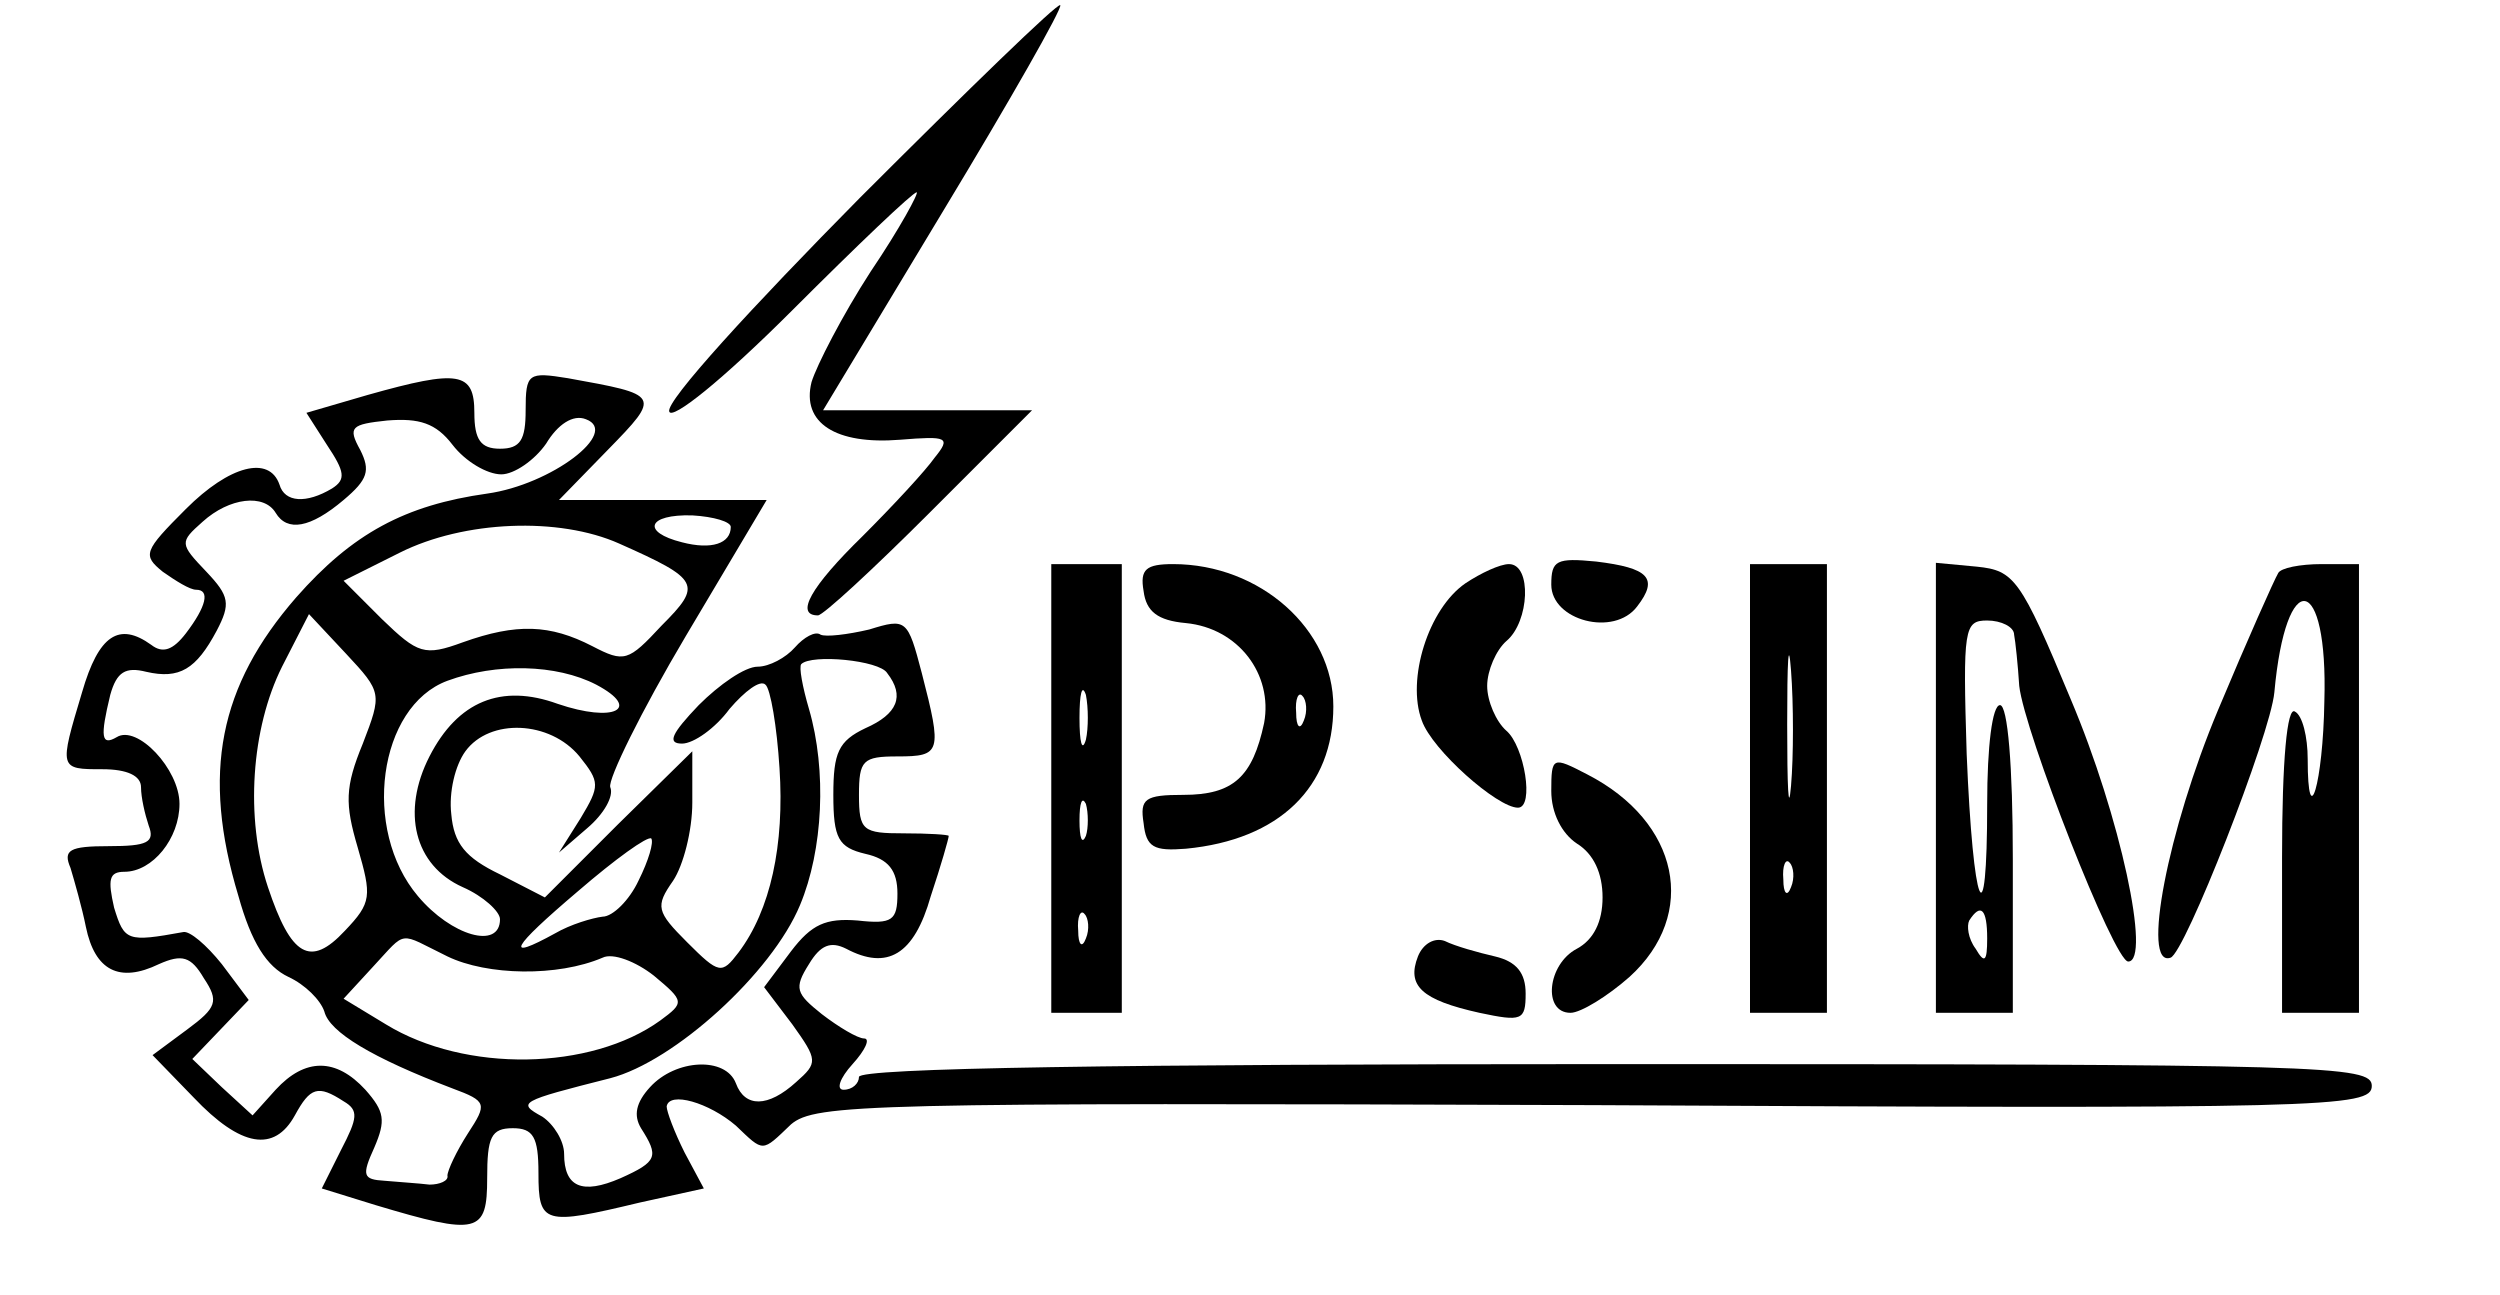 <?xml version="1.0" standalone="no"?>
<!DOCTYPE svg PUBLIC "-//W3C//DTD SVG 20010904//EN"
 "http://www.w3.org/TR/2001/REC-SVG-20010904/DTD/svg10.dtd">
<svg version="1.0" xmlns="http://www.w3.org/2000/svg"
 width="195pt" height="101pt" viewBox="0 0 195 101"
 preserveAspectRatio="xMidYMid meet">
<g transform="translate(0,101) scale(0.1,-0.1)"
fill="#000000" stroke="none">
<path d="M671 856 c-84 -85 -152 -159 -149 -167 2 -7 41 24 96 79 51 51 94 92
97 92 2 0 -13 -28 -36 -62 -22 -34 -42 -73 -46 -86 -8 -32 19 -49 69 -45 37 3
40 2 27 -14 -7 -10 -32 -37 -56 -61 -41 -40 -53 -62 -35 -62 4 0 43 36 87 80
l80 80 -82 0 -81 0 94 156 c52 86 93 158 91 160 -2 2 -72 -66 -156 -150z"/>
<path d="M287 702 l-48 -14 16 -25 c14 -21 15 -27 4 -34 -20 -12 -37 -11 -41
3 -8 23 -39 15 -73 -19 -33 -33 -34 -36 -18 -49 10 -7 21 -14 26 -14 11 0 8
-13 -8 -34 -10 -13 -18 -16 -27 -9 -25 18 -41 8 -54 -37 -18 -60 -18 -60 16
-60 19 0 30 -5 30 -14 0 -8 3 -21 6 -30 5 -13 -1 -16 -31 -16 -31 0 -36 -3
-30 -17 3 -10 9 -31 12 -46 7 -34 26 -44 57 -29 18 8 25 6 35 -11 12 -18 10
-23 -13 -40 l-27 -20 32 -33 c37 -39 63 -43 79 -14 12 22 18 24 38 11 12 -7
11 -13 -2 -38 l-15 -30 42 -13 c80 -24 87 -22 87 21 0 32 3 39 20 39 16 0 20
-7 20 -35 0 -40 4 -41 79 -23 l50 11 -15 28 c-8 16 -14 32 -14 36 2 12 33 3
54 -15 22 -21 20 -21 43 1 19 16 59 17 626 15 572 -3 607 -2 607 15 0 16 -35
17 -590 17 -387 0 -590 -3 -590 -10 0 -5 -5 -10 -12 -10 -6 0 -3 9 7 20 10 11
14 20 9 20 -5 0 -20 9 -33 19 -20 16 -22 20 -10 39 9 15 17 18 29 12 32 -17
53 -5 66 41 8 24 14 45 14 47 0 1 -16 2 -35 2 -32 0 -35 2 -35 30 0 27 3 30
30 30 34 0 35 3 19 65 -11 42 -12 43 -41 34 -17 -4 -34 -6 -38 -4 -4 3 -13 -2
-20 -10 -7 -8 -20 -15 -29 -15 -10 0 -30 -14 -46 -30 -21 -22 -25 -30 -13 -30
9 0 26 12 37 27 12 14 24 23 28 19 4 -3 9 -33 11 -65 4 -60 -7 -111 -32 -144
-13 -17 -15 -17 -40 8 -24 24 -25 28 -11 48 8 12 15 39 15 61 l0 40 -58 -57
-57 -57 -35 18 c-27 13 -36 24 -38 47 -2 17 3 38 11 49 19 26 66 24 89 -4 16
-20 16 -23 1 -48 l-17 -27 22 19 c13 11 21 25 18 32 -2 6 24 59 59 118 l63
106 -81 0 -81 0 38 39 c42 43 41 43 -31 56 -31 5 -33 4 -33 -25 0 -23 -4 -30
-20 -30 -15 0 -20 7 -20 28 0 32 -12 34 -83 14z m104 -62 c10 0 26 11 35 24 9
15 21 23 31 19 27 -10 -27 -51 -77 -58 -64 -9 -105 -31 -149 -81 -60 -69 -74
-137 -45 -233 10 -36 22 -55 39 -63 13 -6 25 -18 28 -27 4 -16 37 -36 100 -60
27 -10 27 -12 12 -35 -9 -14 -16 -29 -16 -33 1 -4 -6 -7 -14 -7 -8 1 -24 2
-35 3 -17 1 -18 4 -8 26 9 21 8 28 -7 45 -23 25 -47 25 -70 0 l-18 -20 -24 22
-23 22 22 23 22 23 -21 28 c-12 15 -25 26 -30 25 -44 -8 -46 -7 -54 19 -5 22
-4 28 8 28 22 0 43 26 43 53 0 27 -33 62 -49 52 -12 -7 -13 0 -5 33 5 18 12
22 28 18 26 -6 39 2 55 32 11 21 10 27 -8 46 -21 22 -21 23 -3 39 21 19 48 22
57 7 9 -15 27 -12 53 10 19 16 21 23 13 39 -10 18 -7 20 21 23 25 2 38 -2 51
-19 10 -13 27 -23 38 -23z m179 -41 c0 -13 -15 -18 -38 -12 -32 8 -27 22 8 21
17 -1 30 -5 30 -9z m-87 -13 c63 -28 65 -32 33 -64 -26 -28 -29 -29 -54 -16
-33 17 -59 18 -101 3 -30 -11 -35 -9 -63 18 l-30 30 44 22 c50 25 124 28 171
7z m-200 -156 c-14 -34 -14 -47 -4 -81 11 -38 11 -43 -10 -65 -27 -29 -42 -20
-60 34 -18 54 -13 124 11 172 l21 41 29 -31 c28 -30 28 -31 13 -70z m409 55
c14 -18 8 -32 -17 -43 -21 -10 -25 -19 -25 -52 0 -34 4 -41 25 -46 18 -4 25
-13 25 -31 0 -21 -4 -24 -31 -21 -25 2 -36 -3 -52 -24 l-21 -28 22 -29 c20
-28 20 -30 3 -45 -22 -20 -40 -20 -47 -1 -8 21 -47 19 -67 -3 -11 -12 -13 -22
-7 -32 14 -22 13 -26 -16 -39 -30 -13 -44 -7 -44 19 0 10 -8 23 -17 29 -20 11
-18 12 53 30 50 13 126 82 148 135 18 43 21 105 7 153 -5 17 -8 33 -6 35 8 8
61 3 67 -7z m-227 -9 c36 -19 14 -30 -30 -15 -44 16 -78 2 -100 -41 -22 -43
-12 -85 26 -102 16 -7 29 -19 29 -25 0 -24 -38 -13 -64 18 -44 52 -31 148 23
168 38 14 85 13 116 -3z m33 -153 c-7 -15 -20 -28 -28 -28 -8 -1 -25 -6 -37
-13 -40 -22 -35 -12 18 33 29 25 54 43 57 41 2 -3 -2 -17 -10 -33z m-149 -59
c31 -15 86 -16 121 -1 8 4 26 -3 40 -14 24 -20 24 -21 5 -35 -54 -39 -152 -41
-214 -3 l-33 20 23 25 c27 29 19 27 58 8z"/>
<path d="M1210 554 c0 -28 49 -41 67 -17 17 22 9 30 -32 35 -31 3 -35 1 -35
-18z"/>
<path d="M820 395 l0 -175 28 0 27 0 0 175 0 175 -27 0 -28 0 0 -175z m27 38
c-3 -10 -5 -2 -5 17 0 19 2 27 5 18 2 -10 2 -26 0 -35z m0 -75 c-3 -7 -5 -2
-5 12 0 14 2 19 5 13 2 -7 2 -19 0 -25z m0 -80 c-3 -8 -6 -5 -6 6 -1 11 2 17
5 13 3 -3 4 -12 1 -19z"/>
<path d="M892 549 c2 -16 11 -23 33 -25 41 -4 68 -40 61 -78 -9 -42 -24 -56
-63 -56 -30 0 -34 -3 -31 -22 2 -19 8 -22 33 -20 73 7 115 48 115 111 0 60
-57 111 -125 111 -21 0 -26 -4 -23 -21z m125 -101 c-3 -8 -6 -5 -6 6 -1 11 2
17 5 13 3 -3 4 -12 1 -19z"/>
<path d="M1143 555 c-29 -20 -46 -75 -34 -107 8 -23 59 -68 75 -68 13 0 5 48
-9 60 -8 7 -15 23 -15 35 0 12 7 28 15 35 18 15 20 60 2 60 -7 0 -22 -7 -34
-15z"/>
<path d="M1365 395 l0 -175 30 0 30 0 0 175 0 175 -30 0 -30 0 0 -175z m32 2
c-2 -23 -3 -1 -3 48 0 50 1 68 3 42 2 -26 2 -67 0 -90z m0 -79 c-3 -8 -6 -5
-6 6 -1 11 2 17 5 13 3 -3 4 -12 1 -19z"/>
<path d="M1510 396 l0 -176 30 0 30 0 0 120 c0 73 -4 120 -10 120 -6 0 -10
-32 -10 -77 0 -110 -11 -83 -16 39 -3 98 -2 104 16 104 11 0 21 -5 21 -11 1
-5 3 -24 4 -40 4 -36 74 -215 85 -215 18 0 -6 113 -45 205 -39 94 -44 100 -73
103 l-32 3 0 -175z m40 -118 c0 -18 -2 -20 -9 -8 -6 8 -7 18 -5 22 9 14 14 9
14 -14z"/>
<path d="M1777 563 c-3 -5 -24 -52 -47 -107 -39 -93 -60 -201 -37 -193 11 3
78 174 81 207 9 99 42 93 39 -7 -1 -64 -13 -104 -13 -45 0 17 -4 34 -10 37 -6
4 -10 -37 -10 -114 l0 -121 30 0 30 0 0 175 0 175 -29 0 c-17 0 -32 -3 -34 -7z"/>
<path d="M1210 393 c0 -17 8 -33 20 -41 13 -8 20 -23 20 -42 0 -19 -7 -33 -20
-40 -23 -12 -27 -50 -5 -50 8 0 29 13 46 28 54 49 39 121 -33 158 -27 14 -28
14 -28 -13z"/>
<path d="M1106 264 c-9 -23 3 -34 48 -44 33 -7 36 -6 36 15 0 16 -7 25 -24 29
-13 3 -31 8 -39 12 -8 3 -17 -2 -21 -12z"/>
</g>
</svg>
